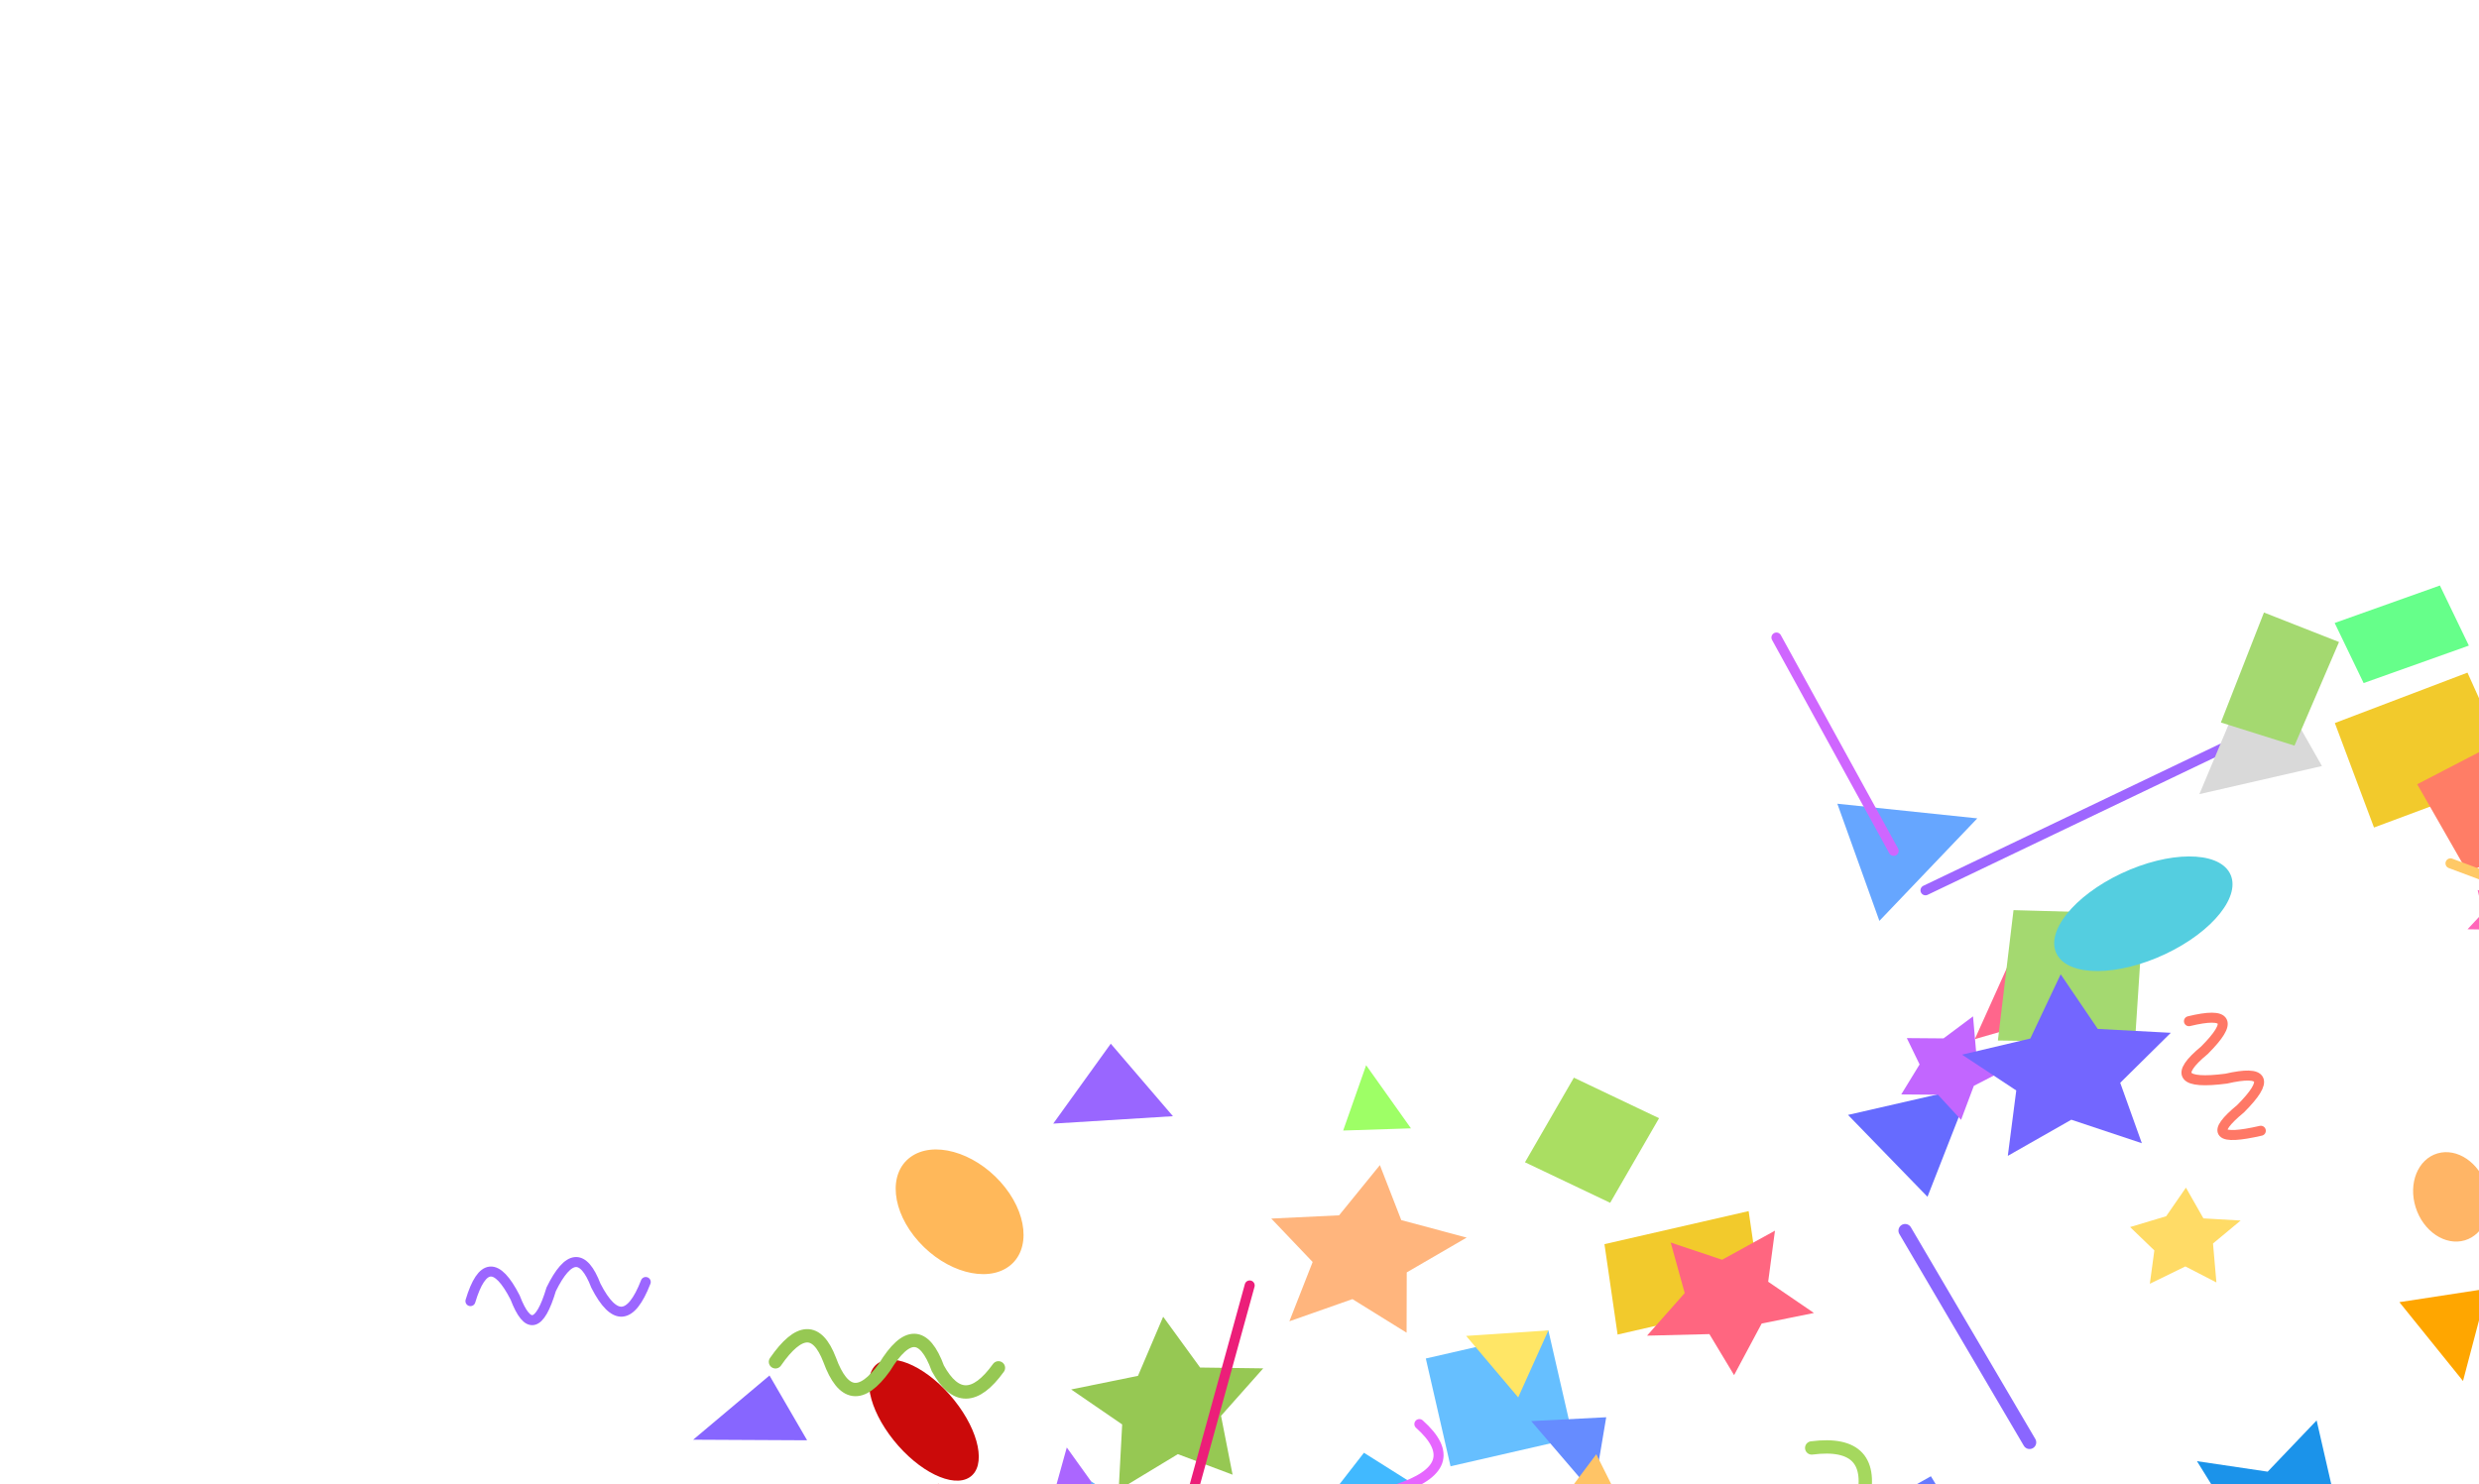 <svg width="743" height="445" viewBox="0 0 743 445" fill="none" xmlns="http://www.w3.org/2000/svg">
<path d="M193.541 384.347C189.078 395.831 184.099 396.201 178.602 385.458C174.837 375.651 170.371 376.009 165.202 386.53C161.764 397.988 158.163 398.814 154.398 389.007C148.902 378.264 144.435 378.622 140.997 390.08" stroke="#9C66FF" stroke-width="3" stroke-linecap="round"/>
<path d="M230.632 412.38L207.753 431.63L241.908 431.801L230.632 412.38Z" fill="#8766FF"/>
<path d="M300.361 478.417L281.277 444.781L257.09 458.33L278.336 491.469L300.361 478.417Z" fill="#FF666B"/>
<path d="M286.011 419.78C293.577 429.233 295.639 439.579 290.617 442.889C285.595 446.199 275.39 441.22 267.823 431.767C260.257 422.315 258.194 411.968 263.217 408.658C268.239 405.348 278.444 410.327 286.011 419.78Z" fill="#CB0A0A"/>
<path d="M232.422 408.275C239.483 398.074 244.897 397.877 248.662 407.683C252.717 418.757 258.195 419.501 265.095 409.917C271.704 399.065 277.036 399.176 281.092 410.25C286.297 419.726 292.35 419.672 299.25 410.087" stroke="#96C853" stroke-width="4" stroke-linecap="round"/>
<path d="M275.358 372.25C267.224 363.192 266.118 351.841 272.887 346.899C279.657 341.956 291.739 345.292 299.873 354.351C308.007 363.41 309.114 374.76 302.344 379.703C295.575 384.646 283.493 381.309 275.358 372.25Z" fill="#FFB85A"/>
<path d="M343.139 466.602L319.733 433.958L307.277 478.827L343.139 466.602Z" fill="#AB66FF"/>
<path d="M317.735 460.055L326.733 453.943L327.04 444.126L335.67 449.796L346.81 445.593L344.3 455.465L350.664 463.153L339.647 463.429L332.791 471.448L328.691 461.742L317.735 460.055Z" fill="#66B5FF"/>
<path d="M351.549 334.639L332.919 312.903L315.669 336.864L351.549 334.639Z" fill="#9966FF"/>
<path d="M369.425 442.115L353.027 435.956L335.287 446.69L336.335 427.049L321.049 416.562L341.075 412.485L348.624 394.759L359.696 409.99L378.61 410.241L365.966 424.471L369.425 442.115Z" fill="#96C853"/>
<path d="M352.223 466.522L374.555 385.379" stroke="#EC1E79" stroke-width="3" stroke-linecap="round"/>
<path d="M408.798 435.546L384.213 467.191L400.228 477.523L427.41 447.282L408.798 435.546Z" fill="#41B9FF"/>
<path d="M439.582 371.033L421.627 381.466L421.582 399.548L405.351 389.478L386.448 396.127L393.425 378.35L381.026 365.33L401.348 364.357L413.578 349.306L419.992 365.803L439.582 371.033Z" fill="#FFB57D"/>
<path d="M390.502 509.392C383.015 498.823 386.328 491.254 400.443 486.684C413.698 484.978 416.712 478.285 409.485 466.605C401.399 457.79 404.413 451.097 418.528 446.526C432.642 441.956 434.936 435.428 425.409 426.943" stroke="#E666FF" stroke-width="3" stroke-linecap="round"/>
<path d="M409.453 319.356L402.572 338.939L422.891 338.281L409.453 319.356Z" fill="#9EFF66"/>
<path d="M471.484 431.173L464.074 398.862L427.341 407.285L434.75 439.597L471.484 431.173Z" fill="#66BFFF"/>
<path d="M464.073 398.863L439.432 400.512L455.031 418.942L464.073 398.863Z" fill="#FFE666"/>
<path d="M477.56 447.785L481.41 424.896L458.93 426.05L477.56 447.785Z" fill="#668CFF"/>
<path d="M488.296 473.974L473.392 467.845L458.67 474.262L463.293 460.501L453.498 450.382L469.315 448.186L478.439 435.986L484.827 448.765L498.637 450.673L486.714 459.982L488.296 473.974Z" fill="#FFC466"/>
<path d="M482.596 360.606L497.249 335.24L471.719 323.089L457.066 348.455L482.596 360.606Z" fill="#AADE62"/>
<path d="M484.824 400.105L528.04 390.195L524.099 363.091L480.883 373L484.824 400.105Z" fill="#F2CA2C"/>
<path d="M655.162 356.059L660.404 365.273L671.562 365.919L663.279 372.8L664.294 384.481L654.995 379.681L644.345 384.876L645.696 374.881L638.426 367.874L649.246 364.627L655.162 356.059Z" fill="#FFDB66"/>
<path d="M493.641 400.438L504.938 387.669L500.741 372.515L516.149 377.678L531.99 368.957L529.954 384.268L543.673 393.635L528.005 396.802L519.737 412.269L512.338 399.969L493.641 400.438Z" fill="#FF6680"/>
<path d="M596.937 472.423L578.724 442.589L542.445 462.911L560.222 490.845L596.937 472.423Z" fill="#667AFF"/>
<path d="M608.297 432.424L571 368.955" stroke="#8A66FF" stroke-width="4" stroke-linecap="round"/>
<path d="M599.681 499.763C585.61 499.895 581.159 494.701 586.328 484.18C590.916 471.124 585.862 465.614 571.166 467.651C555.889 467.152 551.555 461.478 558.164 450.626C561.311 437.901 556.257 432.391 543.002 434.097" stroke="#A5D85E" stroke-width="4" stroke-linecap="round"/>
<path d="M553.881 334.255L577.704 358.801L590.614 325.831L553.881 334.255Z" fill="#666BFF"/>
<path d="M550.684 240.962L563.286 276.083L592.629 245.348L550.684 240.962Z" fill="#66A6FF"/>
<path d="M567.566 255.094L532.429 191.13" stroke="#CF66FF" stroke-width="3" stroke-linecap="round"/>
<path d="M571.509 311.226L582.507 311.315L591.353 304.705L592.311 315.718L602.114 320.121L591.594 325.539L587.77 335.727L580.835 328.203L569.837 328.114L575.335 319.118L571.509 311.226Z" fill="#C266FF"/>
<path d="M591.887 311.534L626.024 301.706L606.957 278.07L591.887 311.534Z" fill="#FF668C"/>
<path d="M642.398 273.943L603.485 272.863L598.801 311.949L639.875 312.533L642.398 273.943Z" fill="#A4D970"/>
<path d="M617.625 292.094L628.737 308.476L650.634 309.637L635.47 324.627L641.95 342.738L620.813 335.694L601.776 346.53L604.308 326.923L588.056 316.19L608.523 311.353L617.625 292.094Z" fill="#7366FF"/>
<path d="M649.02 286.016C634.724 292.769 620.171 292.839 616.515 286.173C612.859 279.507 621.485 268.628 635.781 261.875C650.077 255.122 664.63 255.052 668.285 261.718C671.941 268.384 663.316 279.263 649.02 286.016Z" fill="#54CEE0"/>
<path d="M577.104 266.914L673.431 220.819" stroke="#9E66FF" stroke-width="3" stroke-linecap="round"/>
<path d="M718.594 452.288L698.294 462.945L695.734 481.537L681.443 468.809L659.835 473.764L669.313 455.586L658.473 438.066L679.663 441.209L694.335 425.841L698.693 444.848L718.594 452.288Z" fill="#1B93EA"/>
<path d="M656.066 306.157C667.789 303.32 669.334 306.226 660.703 314.874C651.782 322.254 653.949 325.092 667.204 323.386C678.728 320.744 680.175 323.746 671.544 332.394C662.623 339.775 664.644 341.979 677.609 339.006" stroke="#FF7866" stroke-width="3" stroke-linecap="round"/>
<path d="M695.929 229.66L676.844 196.025L659.195 238.083L695.929 229.66Z" fill="#D9D9D9"/>
<path d="M678.547 183.634L665.637 216.603L687.699 223.547L701.045 192.479L678.547 183.634Z" fill="#A4D970"/>
<path d="M738.207 414.026L745.506 386.345L719.141 390.39L738.207 414.026Z" fill="#FFA600"/>
<path d="M745.268 355.692C747.531 362.888 744.609 370.125 738.741 371.856C732.872 373.587 726.28 369.157 724.016 361.96C721.753 354.764 724.675 347.527 730.544 345.796C736.412 344.065 743.004 348.495 745.268 355.692Z" fill="#FFB566"/>
<path d="M711.529 248.091L753.437 232.479L739.546 201.655L699.798 216.771L711.529 248.091Z" fill="#F2CA2C"/>
<path d="M739.962 193.553L731.282 175.537L699.741 186.771L708.421 204.786L739.962 193.553Z" fill="#66FF8A"/>
<path d="M739.657 261.65L776.372 243.228L759.031 217.195L724.476 235.122L739.657 261.65Z" fill="#FF7D66"/>
<path d="M755.323 264.53L754.817 270.741L760.075 274.55L752.276 276.299L749.735 281.858L746.512 278.701L739.559 278.597L744.135 273.691L742.606 266.828L748.711 268.785L755.323 264.53Z" fill="#FF66BA"/>
<path d="M734.457 258.834L784.21 277.434" stroke="#FFC966" stroke-width="3" stroke-linecap="round"/>
</svg>

